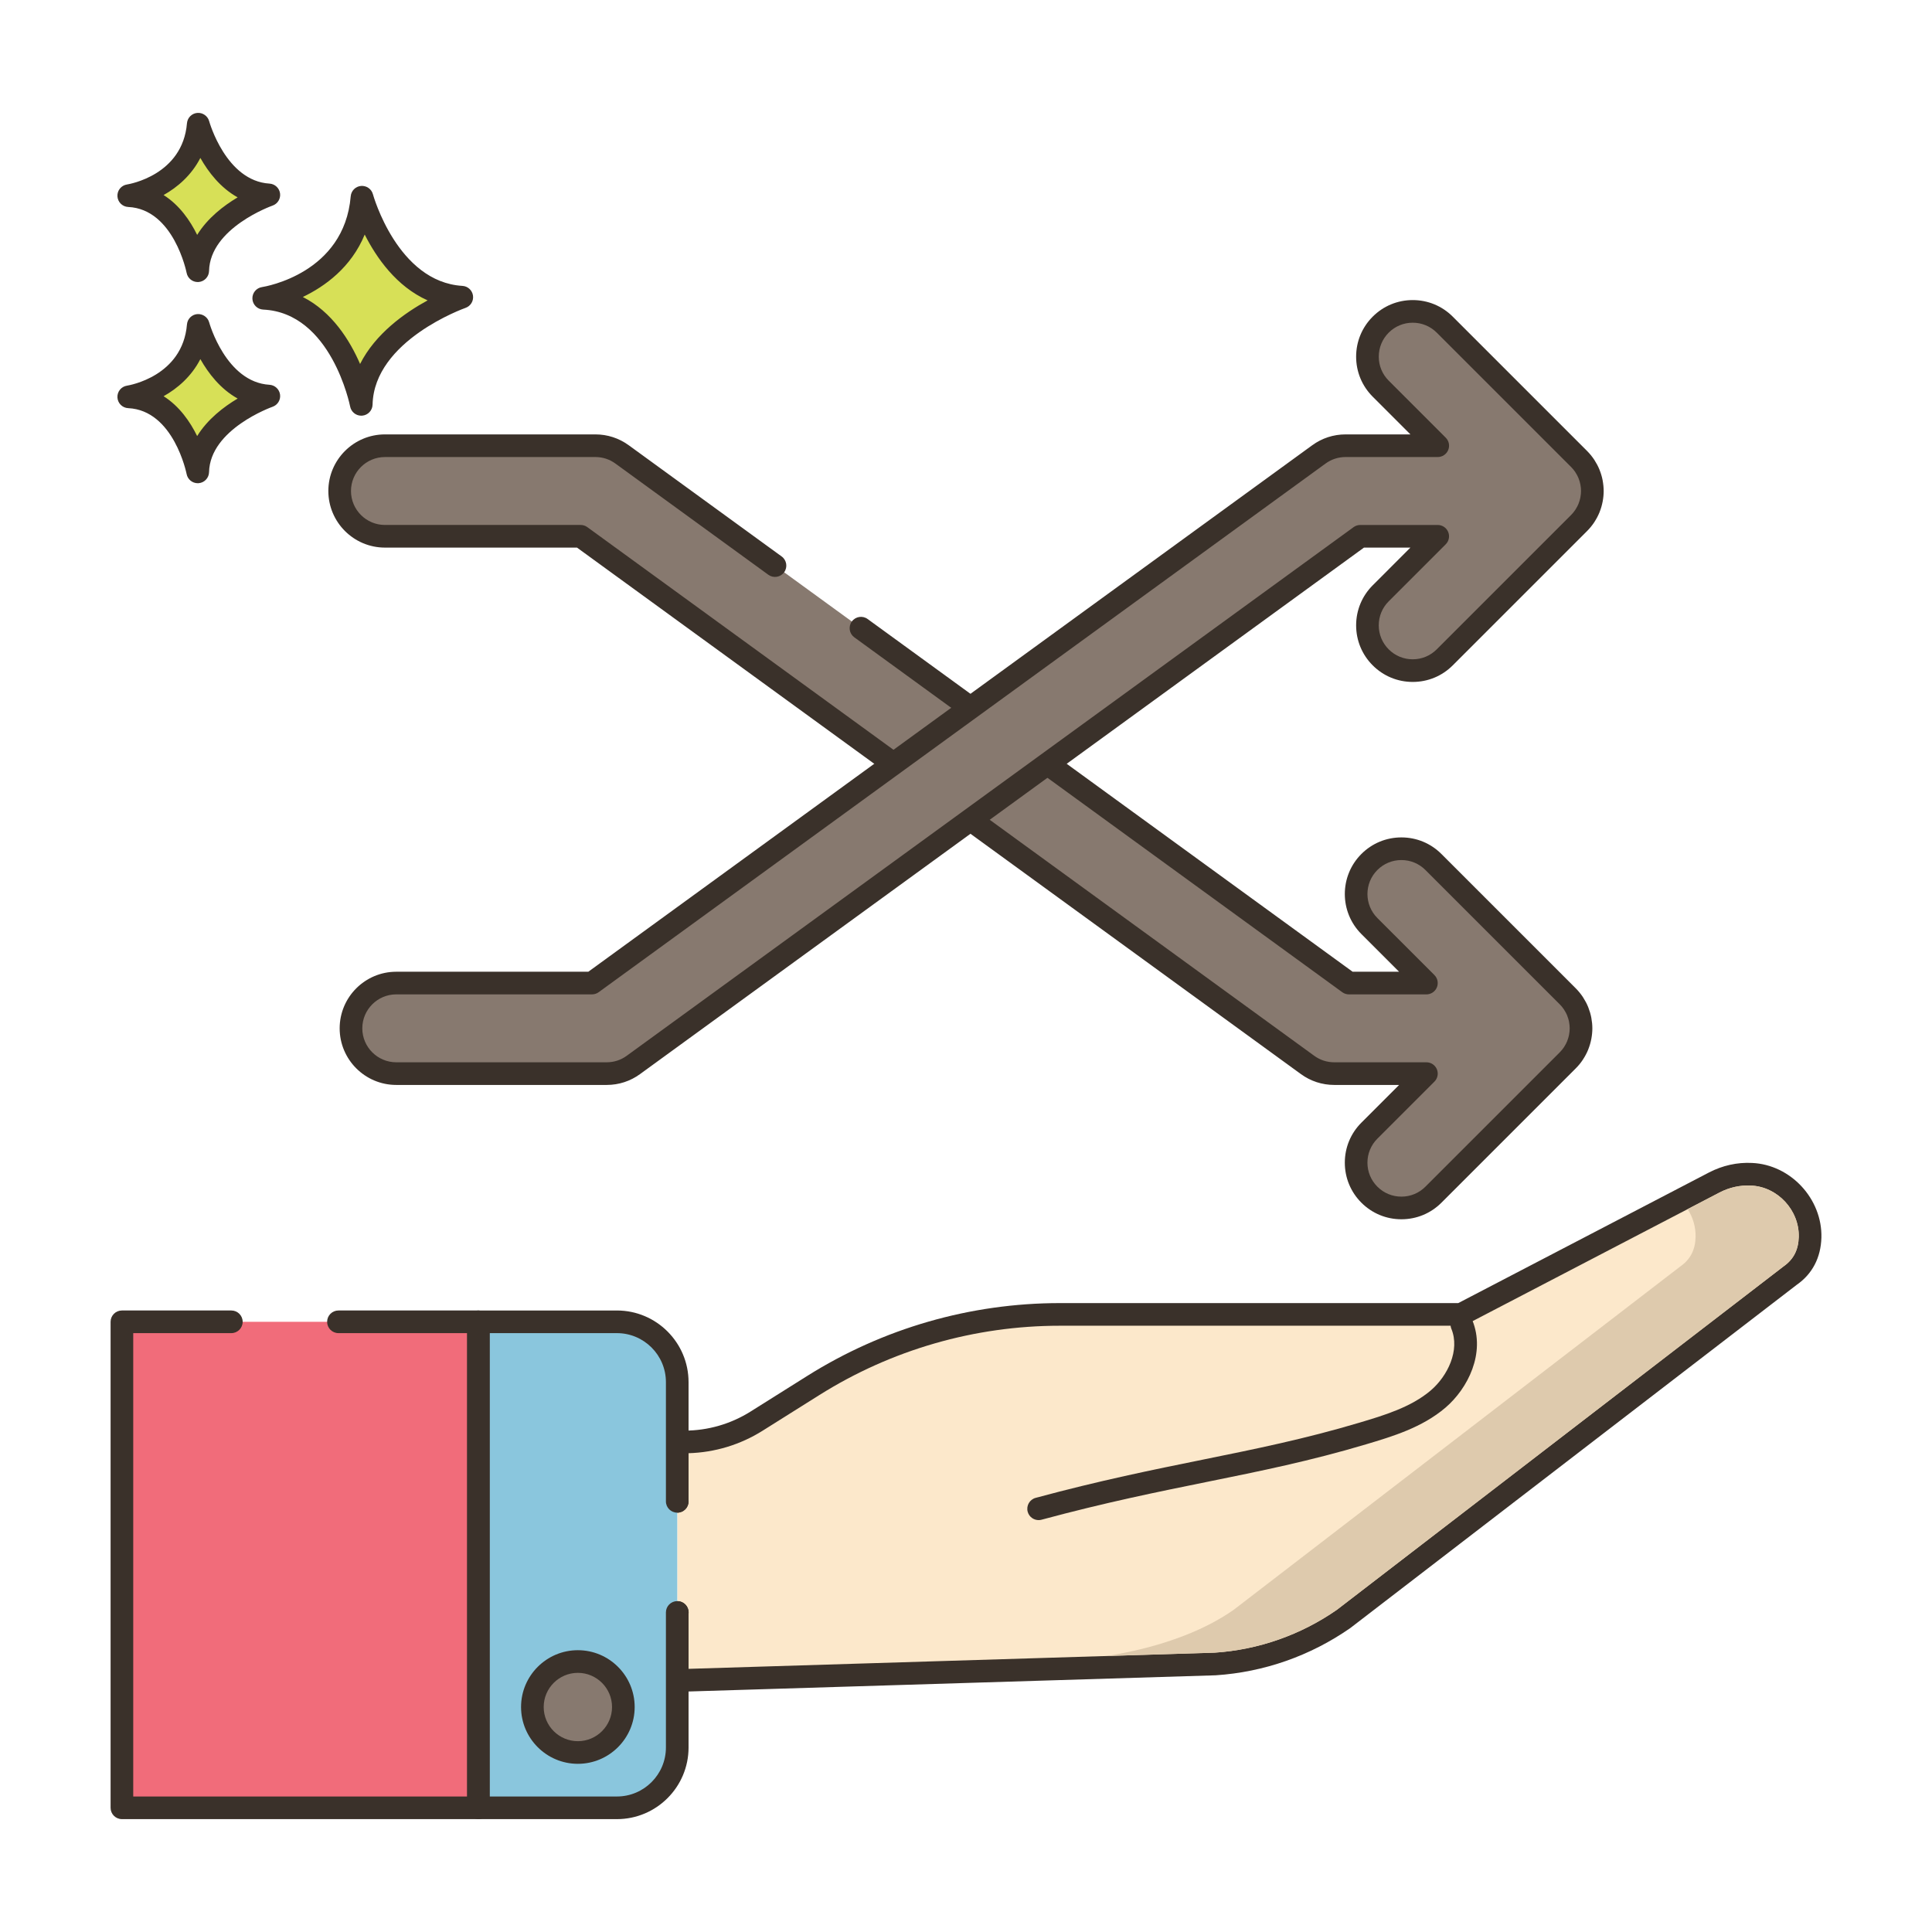 <?xml version="1.0" encoding="utf-8"?>
<!-- Generator: Adobe Illustrator 22.0.1, SVG Export Plug-In . SVG Version: 6.00 Build 0)  -->
<svg version="1.1" id="Layer_1" xmlns="http://www.w3.org/2000/svg" xmlns:xlink="http://www.w3.org/1999/xlink" x="0px" y="0px"
	 viewBox="0 0 256 256" style="enable-background:new 0 0 256 256;" xml:space="preserve">
<style type="text/css">
	.st0{fill:#3A312A;}
	.st1{fill:#8AC6DD;}
	.st2{fill:#F16C7A;}
	.st3{fill:#D7E057;}
	.st4{fill:#87796F;}
	.st5{fill:#FCE8CB;}
	.st6{fill:#DECAAD;}
	.st7{fill:#D6DF58;}
	.st8{fill:#FAE6CA;}
	.st9{fill:#DDC9AC;}
	.st10{fill:#D5DE58;}
	.st11{fill:#ED6E7A;}
	.st12{fill:#8AC5DC;}
	.st13{fill:#6CA8BF;}
	.st14{fill:#695B51;}
	.st15{fill:#F8E4C8;}
	.st16{fill:#EF6D7A;}
	.st17{fill-rule:evenodd;clip-rule:evenodd;fill:#F8E4C8;}
	.st18{fill:#89C4DB;}
	.st19{fill:#F59689;}
	.st20{fill:#D34E5C;}
	.st21{fill:#F7E3C7;}
	.st22{fill:#8AC3DA;}
	.st23{fill-rule:evenodd;clip-rule:evenodd;fill:#F7E3C7;}
	.st24{fill-rule:evenodd;clip-rule:evenodd;fill:#87796F;}
	.st25{fill:#B9C239;}
	.st26{fill:#D4DB56;}
	.st27{fill-rule:evenodd;clip-rule:evenodd;fill:#F16C7A;}
	.st28{fill-rule:evenodd;clip-rule:evenodd;fill:#F6E2C6;}
	.st29{fill:#F6E2C6;}
	.st30{fill-rule:evenodd;clip-rule:evenodd;fill:#FAE6CA;}
	.st31{fill:#B8C136;}
</style>
<g>
	<g>
		<g>
			<path class="st3" d="M47.967,26.134c-0.974,11.564-13.025,13.389-13.025,13.389c10.347,0.487,12.925,14.059,12.925,14.059
				c0.221-9.677,13.321-14.202,13.321-14.202C51.375,38.793,47.967,26.134,47.967,26.134z"/>
		</g>
	</g>
	<g>
		<g>
			<path class="st0" d="M61.279,37.882c-8.606-0.515-11.833-12.024-11.864-12.141c-0.19-0.702-0.849-1.163-1.584-1.102
				c-0.725,0.066-1.298,0.642-1.359,1.367C45.612,36.223,35.159,37.971,34.718,38.04c-0.763,0.115-1.313,0.79-1.273,1.561
				c0.04,0.77,0.657,1.384,1.428,1.421C43.9,41.446,46.371,53.74,46.394,53.864c0.138,0.711,0.76,1.217,1.473,1.217
				c0.042,0,0.084-0.001,0.126-0.005c0.765-0.064,1.357-0.693,1.375-1.459c0.193-8.508,12.191-12.777,12.313-12.819
				c0.676-0.235,1.092-0.914,0.994-1.623C62.577,38.466,61.993,37.925,61.279,37.882z M47.713,48.229
				c-1.357-3.131-3.709-6.908-7.587-8.877c2.931-1.405,6.408-3.913,8.201-8.272c1.551,3.071,4.2,6.88,8.335,8.722
				C53.654,41.441,49.739,44.207,47.713,48.229z"/>
		</g>
	</g>
	<g>
		<g>
			<path class="st3" d="M26.268,43.114c-0.689,8.179-9.212,9.47-9.212,9.47c7.318,0.344,9.142,9.944,9.142,9.944
				c0.156-6.844,9.422-10.045,9.422-10.045C28.679,52.068,26.268,43.114,26.268,43.114z"/>
		</g>
	</g>
	<g>
		<g>
			<path class="st0" d="M35.71,50.986c-5.767-0.345-7.972-8.186-7.993-8.265c-0.19-0.702-0.866-1.157-1.582-1.102
				c-0.726,0.065-1.3,0.642-1.361,1.368c-0.579,6.871-7.646,8.067-7.942,8.114c-0.763,0.115-1.313,0.79-1.273,1.561
				c0.04,0.77,0.657,1.384,1.428,1.421c6.035,0.284,7.724,8.644,7.739,8.726c0.136,0.713,0.759,1.22,1.473,1.22
				c0.041,0,0.083-0.001,0.125-0.005c0.765-0.063,1.358-0.694,1.376-1.461c0.13-5.709,8.331-8.634,8.412-8.662
				c0.676-0.234,1.093-0.913,0.996-1.622C37.009,51.57,36.424,51.029,35.71,50.986z M26.125,57.781
				c-0.924-1.885-2.34-3.947-4.447-5.28c1.856-1.041,3.697-2.63,4.871-4.917c1.057,1.874,2.654,3.955,4.941,5.224
				C29.641,53.909,27.501,55.548,26.125,57.781z"/>
		</g>
	</g>
	<g>
		<g>
			<path class="st3" d="M26.268,16.456c-0.689,8.179-9.212,9.471-9.212,9.471c7.318,0.344,9.142,9.944,9.142,9.944
				c0.156-6.844,9.422-10.045,9.422-10.045C28.679,25.41,26.268,16.456,26.268,16.456z"/>
		</g>
	</g>
	<g>
		<g>
			<path class="st0" d="M35.71,24.329c-5.767-0.345-7.972-8.186-7.993-8.265c-0.19-0.702-0.866-1.165-1.582-1.102
				c-0.726,0.065-1.3,0.642-1.361,1.368c-0.579,6.871-7.646,8.067-7.942,8.114c-0.763,0.115-1.313,0.79-1.273,1.561
				c0.04,0.77,0.657,1.384,1.428,1.421c6.035,0.284,7.724,8.644,7.739,8.726c0.136,0.713,0.759,1.22,1.473,1.22
				c0.041,0,0.083-0.001,0.125-0.005c0.765-0.063,1.358-0.694,1.376-1.461c0.13-5.709,8.331-8.634,8.412-8.662
				c0.676-0.234,1.093-0.913,0.996-1.622C37.009,24.913,36.424,24.372,35.71,24.329z M26.125,31.124
				c-0.924-1.885-2.34-3.947-4.447-5.28c1.856-1.041,3.697-2.63,4.871-4.917c1.057,1.874,2.654,3.955,4.941,5.224
				C29.641,27.252,27.501,28.891,26.125,31.124z"/>
		</g>
	</g>
	<g>
		<g>
			<path class="st5" d="M232.084,155.595c-1.67-0.08-3.37,0.28-4.93,1.09l-33.56,17.48h-53.14c-11.58,0-22.92,3.27-32.72,9.44
				l-7.48,4.7c-2.86,1.8-6.18,2.76-9.57,2.76h-0.95v7.87c0.006,0,0.01-0.001,0.016-0.001v14.722c-0.006,0-0.01-0.001-0.016-0.001
				v9.02l71.25-2.19c6.11-0.4,11.99-2.45,17.02-5.95l59.22-45.53c1.94-1.35,2.57-3.24,2.62-5.06
				C239.954,159.595,236.434,155.785,232.084,155.595z"/>
		</g>
	</g>
	<g>
		<g>
			<path class="st0" d="M232.156,154.097c-1.961-0.104-3.929,0.34-5.696,1.258l-33.233,17.311h-52.772
				c-11.88,0-23.471,3.344-33.519,9.669l-7.48,4.701c-2.631,1.655-5.664,2.53-8.771,2.53h-0.95c-0.828,0-1.5,0.672-1.5,1.5v7.869
				c0,0.828,0.688,1.5,1.517,1.5c0.828,0,1.492-0.672,1.492-1.5c0-0.054-0.003-0.105-0.009-0.158v-6.219
				c3.481-0.098,6.864-1.124,9.818-2.982l7.48-4.701c9.57-6.024,20.608-9.209,31.922-9.209h53.14c0.241,0,0.479-0.059,0.693-0.17
				l33.557-17.479c1.295-0.672,2.726-1.003,4.175-0.922c3.519,0.153,6.415,3.274,6.326,6.811c-0.047,1.711-0.694,2.977-2.035,3.911
				l-59.162,45.488c-4.795,3.336-10.418,5.302-16.209,5.683l-69.705,2.142v-7.248c0.011-0.073,0.017-0.147,0.017-0.224
				c0-0.803-0.63-1.458-1.423-1.498c-0.897-0.055-1.594,0.64-1.594,1.497v9.02c0,0.406,0.164,0.794,0.456,1.077
				c0.28,0.271,0.654,0.423,1.044,0.423c0.016,0,0.03,0,0.046-0.001l71.303-2.191c6.389-0.419,12.536-2.568,17.836-6.258
				l59.162-45.488c2.063-1.435,3.19-3.596,3.264-6.253C241.474,158.848,237.264,154.32,232.156,154.097z"/>
		</g>
	</g>
	<g>
		<g>
			<path class="st0" d="M195.092,174.943c-0.314-0.766-1.188-1.132-1.957-0.818c-0.767,0.314-1.133,1.19-0.818,1.957
				c1.16,2.828-0.496,6.243-2.73,8.154c-2.611,2.232-6.239,3.314-9.44,4.27c-7.23,2.158-13.786,3.487-20.727,4.896
				c-6.704,1.359-13.637,2.765-22.189,5.071c-0.8,0.216-1.273,1.039-1.058,1.839c0.181,0.669,0.786,1.109,1.447,1.109
				c0.129,0,0.261-0.017,0.392-0.052c8.461-2.281,15.346-3.678,22.004-5.028c7.01-1.421,13.63-2.764,20.988-4.96
				c3.486-1.04,7.438-2.22,10.532-4.865C194.496,183.984,196.872,179.283,195.092,174.943z"/>
		</g>
	</g>
	<g>
		<g>
			<rect x="16.154" y="175.146" class="st2" width="47.25" height="64.397"/>
		</g>
	</g>
	<g>
		<g>
			<path class="st0" d="M63.403,173.646H44.846c-0.828,0-1.5,0.672-1.5,1.5s0.672,1.5,1.5,1.5h17.058v61.397h-44.25v-61.397h13
				c0.828,0,1.5-0.672,1.5-1.5s-0.672-1.5-1.5-1.5h-14.5c-0.828,0-1.5,0.672-1.5,1.5v64.397c0,0.828,0.672,1.5,1.5,1.5h47.25
				c0.828,0,1.5-0.672,1.5-1.5v-64.397C64.903,174.318,64.231,173.646,63.403,173.646z"/>
		</g>
	</g>
	<g>
		<g>
			<path class="st1" d="M81.746,175.146H63.404v64.397h18.342c4.413,0,7.991-3.578,7.991-7.991v-48.415
				C89.737,178.724,86.159,175.146,81.746,175.146z"/>
		</g>
	</g>
	<g>
		<g>
			<path class="st0" d="M89.737,200.435c0.828,0,1.5-0.672,1.5-1.5v-15.797c0-5.233-4.258-9.491-9.491-9.491H63.403
				c-0.828,0-1.5,0.672-1.5,1.5v64.397c0,0.828,0.672,1.5,1.5,1.5h18.343c5.233,0,9.491-4.258,9.491-9.491v-17.897
				c0-0.828-0.672-1.5-1.5-1.5c-0.828,0-1.5,0.672-1.5,1.5v17.897c0,3.579-2.912,6.491-6.491,6.491H64.903v-61.397h16.843
				c3.579,0,6.491,2.912,6.491,6.491v15.797C88.237,199.763,88.909,200.435,89.737,200.435z"/>
		</g>
	</g>
	<g>
		<g>
			<path class="st6" d="M232.024,157.095c-1.45-0.07-2.9,0.25-4.18,0.92l-4.22,2.2c0.69,1.08,1.08,2.35,1.05,3.69
				c-0.04,1.71-0.69,2.98-2.03,3.91l-59.17,45.49c-7.07,4.959-16.561,5.97-16.545,6.11l14.015-0.43c5.78-0.37,11.4-2.34,16.2-5.68
				l59.17-45.49c1.34-0.93,1.98-2.2,2.03-3.91C238.434,160.365,235.544,157.245,232.024,157.095z"/>
		</g>
	</g>
	<g>
		<g>
			<path class="st4" d="M209.388,135.16c-0.004-0.021-0.006-0.042-0.01-0.064c-0.071-0.358-0.176-0.703-0.307-1.035
				c-0.011-0.028-0.019-0.056-0.031-0.084c-0.14-0.339-0.312-0.662-0.509-0.966c-0.015-0.024-0.028-0.048-0.044-0.072
				c-0.22-0.33-0.47-0.638-0.75-0.918c-0.001-0.001-0.001-0.002-0.002-0.003l-17.8-17.801c-2.343-2.343-6.143-2.343-8.485,0
				c-2.344,2.343-2.344,6.142-0.001,8.485l7.558,7.558h-10.264l-64.66-47.026l-11.394-8.287l-20.268-14.74
				c-1.025-0.746-2.261-1.147-3.529-1.147H51.007c-3.313,0-6,2.687-6,6s2.687,6,6,6h25.936l96.321,70.053
				c1.025,0.746,2.261,1.147,3.529,1.147h12.215l-7.557,7.558c-2.344,2.343-2.344,6.142,0,8.484
				c1.171,1.172,2.707,1.758,4.242,1.758s3.071-0.586,4.242-1.758l17.792-17.792c0.284-0.284,0.54-0.596,0.763-0.932
				c0.013-0.02,0.024-0.041,0.037-0.06c0.2-0.308,0.373-0.634,0.514-0.977c0.01-0.025,0.018-0.05,0.027-0.075
				c0.132-0.334,0.238-0.682,0.309-1.043c0.004-0.02,0.005-0.04,0.009-0.06c0.066-0.357,0.105-0.724,0.105-1.1v-0.005
				C209.493,135.882,209.454,135.517,209.388,135.16z"/>
		</g>
	</g>
	<g>
		<g>
			<path class="st0" d="M210.869,134.925c-0.004-0.028-0.014-0.09-0.02-0.118c-0.084-0.43-0.213-0.866-0.371-1.267
				c-0.011-0.028-0.038-0.104-0.05-0.133c-0.17-0.414-0.385-0.821-0.627-1.195c-0.013-0.021-0.051-0.084-0.064-0.104
				c-0.276-0.414-0.591-0.8-0.94-1.15l-17.8-17.8c-1.416-1.417-3.3-2.197-5.303-2.197c-2.004,0-3.888,0.78-5.304,2.197
				c-2.925,2.924-2.925,7.682-0.001,10.606l4.997,4.997h-6.155l-64.266-46.738c-0.668-0.487-1.607-0.34-2.095,0.331
				c-0.487,0.67-0.34,1.608,0.331,2.095l64.66,47.025c0.256,0.187,0.564,0.287,0.882,0.287h10.264c0.606,0,1.153-0.365,1.386-0.926
				s0.104-1.206-0.325-1.635l-7.558-7.557c-1.754-1.755-1.754-4.609,0.001-6.364c0.85-0.85,1.98-1.318,3.183-1.318
				c1.201,0,2.332,0.468,3.182,1.318l17.801,17.801c0.206,0.207,0.396,0.439,0.542,0.658c0.008,0.013,0.046,0.076,0.055,0.089
				c0.152,0.235,0.28,0.479,0.365,0.683c0.008,0.021,0.028,0.08,0.037,0.102c0.104,0.263,0.181,0.523,0.221,0.721
				c0.003,0.023,0.012,0.08,0.017,0.104c0.054,0.29,0.08,0.559,0.08,0.828c0,0.266-0.026,0.536-0.088,0.873
				c-0.049,0.251-0.127,0.514-0.25,0.833c-0.104,0.252-0.233,0.497-0.415,0.78c-0.167,0.252-0.359,0.486-0.573,0.7l-17.793,17.792
				c-0.849,0.851-1.979,1.318-3.181,1.318s-2.332-0.468-3.182-1.318c-0.851-0.85-1.318-1.979-1.318-3.182s0.468-2.332,1.318-3.182
				l7.558-7.558c0.429-0.429,0.558-1.074,0.325-1.635s-0.779-0.926-1.386-0.926h-12.216c-0.958,0-1.873-0.298-2.647-0.86
				L77.824,69.847c-0.256-0.187-0.564-0.287-0.882-0.287H51.007c-2.481,0-4.5-2.019-4.5-4.5s2.019-4.5,4.5-4.5h27.887
				c0.957,0,1.873,0.297,2.647,0.86l20.268,14.74c0.666,0.486,1.607,0.34,2.095-0.331c0.487-0.67,0.339-1.608-0.331-2.095
				L83.305,58.994c-1.29-0.938-2.815-1.434-4.411-1.434H51.007c-4.136,0-7.5,3.364-7.5,7.5s3.364,7.5,7.5,7.5h25.448l95.926,69.765
				c1.29,0.938,2.815,1.435,4.412,1.435h8.595l-4.997,4.997c-1.417,1.416-2.197,3.3-2.197,5.303s0.78,3.887,2.196,5.303
				c1.416,1.417,3.3,2.197,5.304,2.197s3.888-0.78,5.303-2.197l17.79-17.79c0.355-0.354,0.677-0.746,0.933-1.134
				c0.01-0.014,0.057-0.089,0.065-0.103c0.254-0.389,0.471-0.801,0.645-1.225c0.003-0.007,0.033-0.089,0.036-0.096
				c0.172-0.437,0.302-0.876,0.397-1.378c0.087-0.467,0.131-0.93,0.131-1.38C210.993,135.807,210.95,135.358,210.869,134.925z"/>
		</g>
	</g>
	<g>
		<g>
			<path class="st4" d="M210.887,63.956c-0.004-0.02-0.005-0.039-0.009-0.059c-0.071-0.36-0.177-0.708-0.309-1.042
				c-0.01-0.025-0.018-0.051-0.028-0.076c-0.141-0.343-0.314-0.667-0.513-0.975c-0.014-0.021-0.025-0.043-0.039-0.063
				c-0.222-0.333-0.475-0.644-0.757-0.926l-17.797-17.797c-2.342-2.343-6.143-2.343-8.484,0c-2.344,2.343-2.344,6.142,0,8.485
				l7.557,7.557h-12.215c-1.269,0-2.504,0.402-3.529,1.147L78.442,130.26H52.507c-3.313,0-6,2.687-6,6s2.687,6,6,6h27.887
				c1.268,0,2.504-0.401,3.529-1.147l96.321-70.053h10.264l-7.557,7.557c-2.344,2.343-2.344,6.142,0,8.485
				c1.171,1.171,2.707,1.757,4.242,1.757s3.071-0.586,4.242-1.757l17.797-17.797c0.282-0.282,0.535-0.593,0.757-0.926
				c0.014-0.021,0.025-0.042,0.039-0.063c0.199-0.307,0.372-0.632,0.513-0.975c0.01-0.025,0.018-0.051,0.028-0.076
				c0.132-0.334,0.238-0.682,0.309-1.042c0.004-0.02,0.005-0.039,0.009-0.059c0.067-0.358,0.106-0.726,0.106-1.104
				S210.954,64.314,210.887,63.956z"/>
		</g>
	</g>
	<g>
		<g>
			<path class="st0" d="M212.351,63.61c-0.086-0.438-0.216-0.878-0.376-1.28c-0.01-0.029-0.035-0.097-0.047-0.125
				c-0.173-0.419-0.389-0.829-0.618-1.181c-0.017-0.028-0.053-0.088-0.07-0.115c-0.277-0.416-0.595-0.804-0.945-1.155
				l-17.798-17.797c-1.416-1.417-3.299-2.196-5.303-2.196s-3.887,0.78-5.303,2.196c-1.417,1.417-2.197,3.3-2.197,5.303
				s0.78,3.887,2.197,5.303l4.996,4.997h-8.594c-1.596,0-3.121,0.496-4.411,1.435L77.955,128.76H52.507c-4.136,0-7.5,3.364-7.5,7.5
				s3.364,7.5,7.5,7.5h27.887c1.597,0,3.122-0.496,4.411-1.435l95.928-69.765h6.154l-4.996,4.997
				c-1.417,1.417-2.197,3.3-2.197,5.303s0.78,3.887,2.197,5.303c1.416,1.417,3.299,2.197,5.303,2.197s3.887-0.78,5.303-2.197
				l17.8-17.799c0.351-0.352,0.668-0.74,0.943-1.154c0.003-0.005,0.045-0.073,0.048-0.078c0.253-0.39,0.469-0.8,0.642-1.218
				c0.002-0.006,0.032-0.089,0.035-0.095c0.171-0.432,0.301-0.872,0.398-1.381c0.087-0.468,0.131-0.931,0.131-1.377
				S212.449,64.15,212.351,63.61z M209.405,65.936c-0.049,0.254-0.127,0.516-0.25,0.833c-0.103,0.249-0.232,0.495-0.384,0.729
				c-0.011,0.016-0.03,0.048-0.047,0.076c-0.162,0.241-0.349,0.468-0.552,0.672l-17.798,17.797c-0.85,0.85-1.979,1.318-3.182,1.318
				s-2.332-0.468-3.182-1.318c-0.851-0.85-1.318-1.98-1.318-3.182c0-1.202,0.468-2.332,1.318-3.182l7.557-7.557
				c0.429-0.429,0.558-1.074,0.325-1.635s-0.779-0.926-1.386-0.926h-10.264c-0.317,0-0.626,0.101-0.882,0.287L83.04,139.899
				c-0.773,0.563-1.688,0.86-2.646,0.86H52.507c-2.481,0-4.5-2.019-4.5-4.5s2.019-4.5,4.5-4.5h25.936
				c0.317,0,0.626-0.101,0.882-0.287l96.321-70.052c0.774-0.563,1.69-0.861,2.647-0.861h12.215c0.606,0,1.153-0.365,1.386-0.926
				s0.104-1.206-0.325-1.635l-7.557-7.557c-0.851-0.85-1.318-1.98-1.318-3.182c0-1.202,0.468-2.332,1.318-3.182
				c0.85-0.85,1.979-1.317,3.182-1.317s2.332,0.468,3.182,1.317l17.797,17.796c0.21,0.211,0.402,0.445,0.537,0.646
				c0.013,0.023,0.046,0.078,0.061,0.101c0.153,0.235,0.283,0.481,0.367,0.683c0.008,0.023,0.03,0.083,0.039,0.106
				c0.103,0.259,0.18,0.52,0.237,0.82c0.054,0.292,0.08,0.563,0.08,0.831S209.467,65.599,209.405,65.936z"/>
		</g>
	</g>
	<g>
		<g>
			
				<ellipse transform="matrix(0.099 -0.995 0.995 0.099 -156.062 280.098)" class="st4" cx="76.57" cy="226.188" rx="6.028" ry="6.028"/>
		</g>
	</g>
	<g>
		<g>
			<path class="st0" d="M76.57,218.66c-4.15,0-7.527,3.377-7.527,7.528c0,4.15,3.377,7.527,7.527,7.527
				c4.15,0,7.527-3.377,7.527-7.527C84.098,222.037,80.721,218.66,76.57,218.66z M76.57,230.716c-2.496,0-4.527-2.031-4.527-4.527
				c0-2.497,2.031-4.528,4.527-4.528s4.527,2.031,4.527,4.528C81.098,228.685,79.066,230.716,76.57,230.716z"/>
		</g>
	</g>
</g>
</svg>
